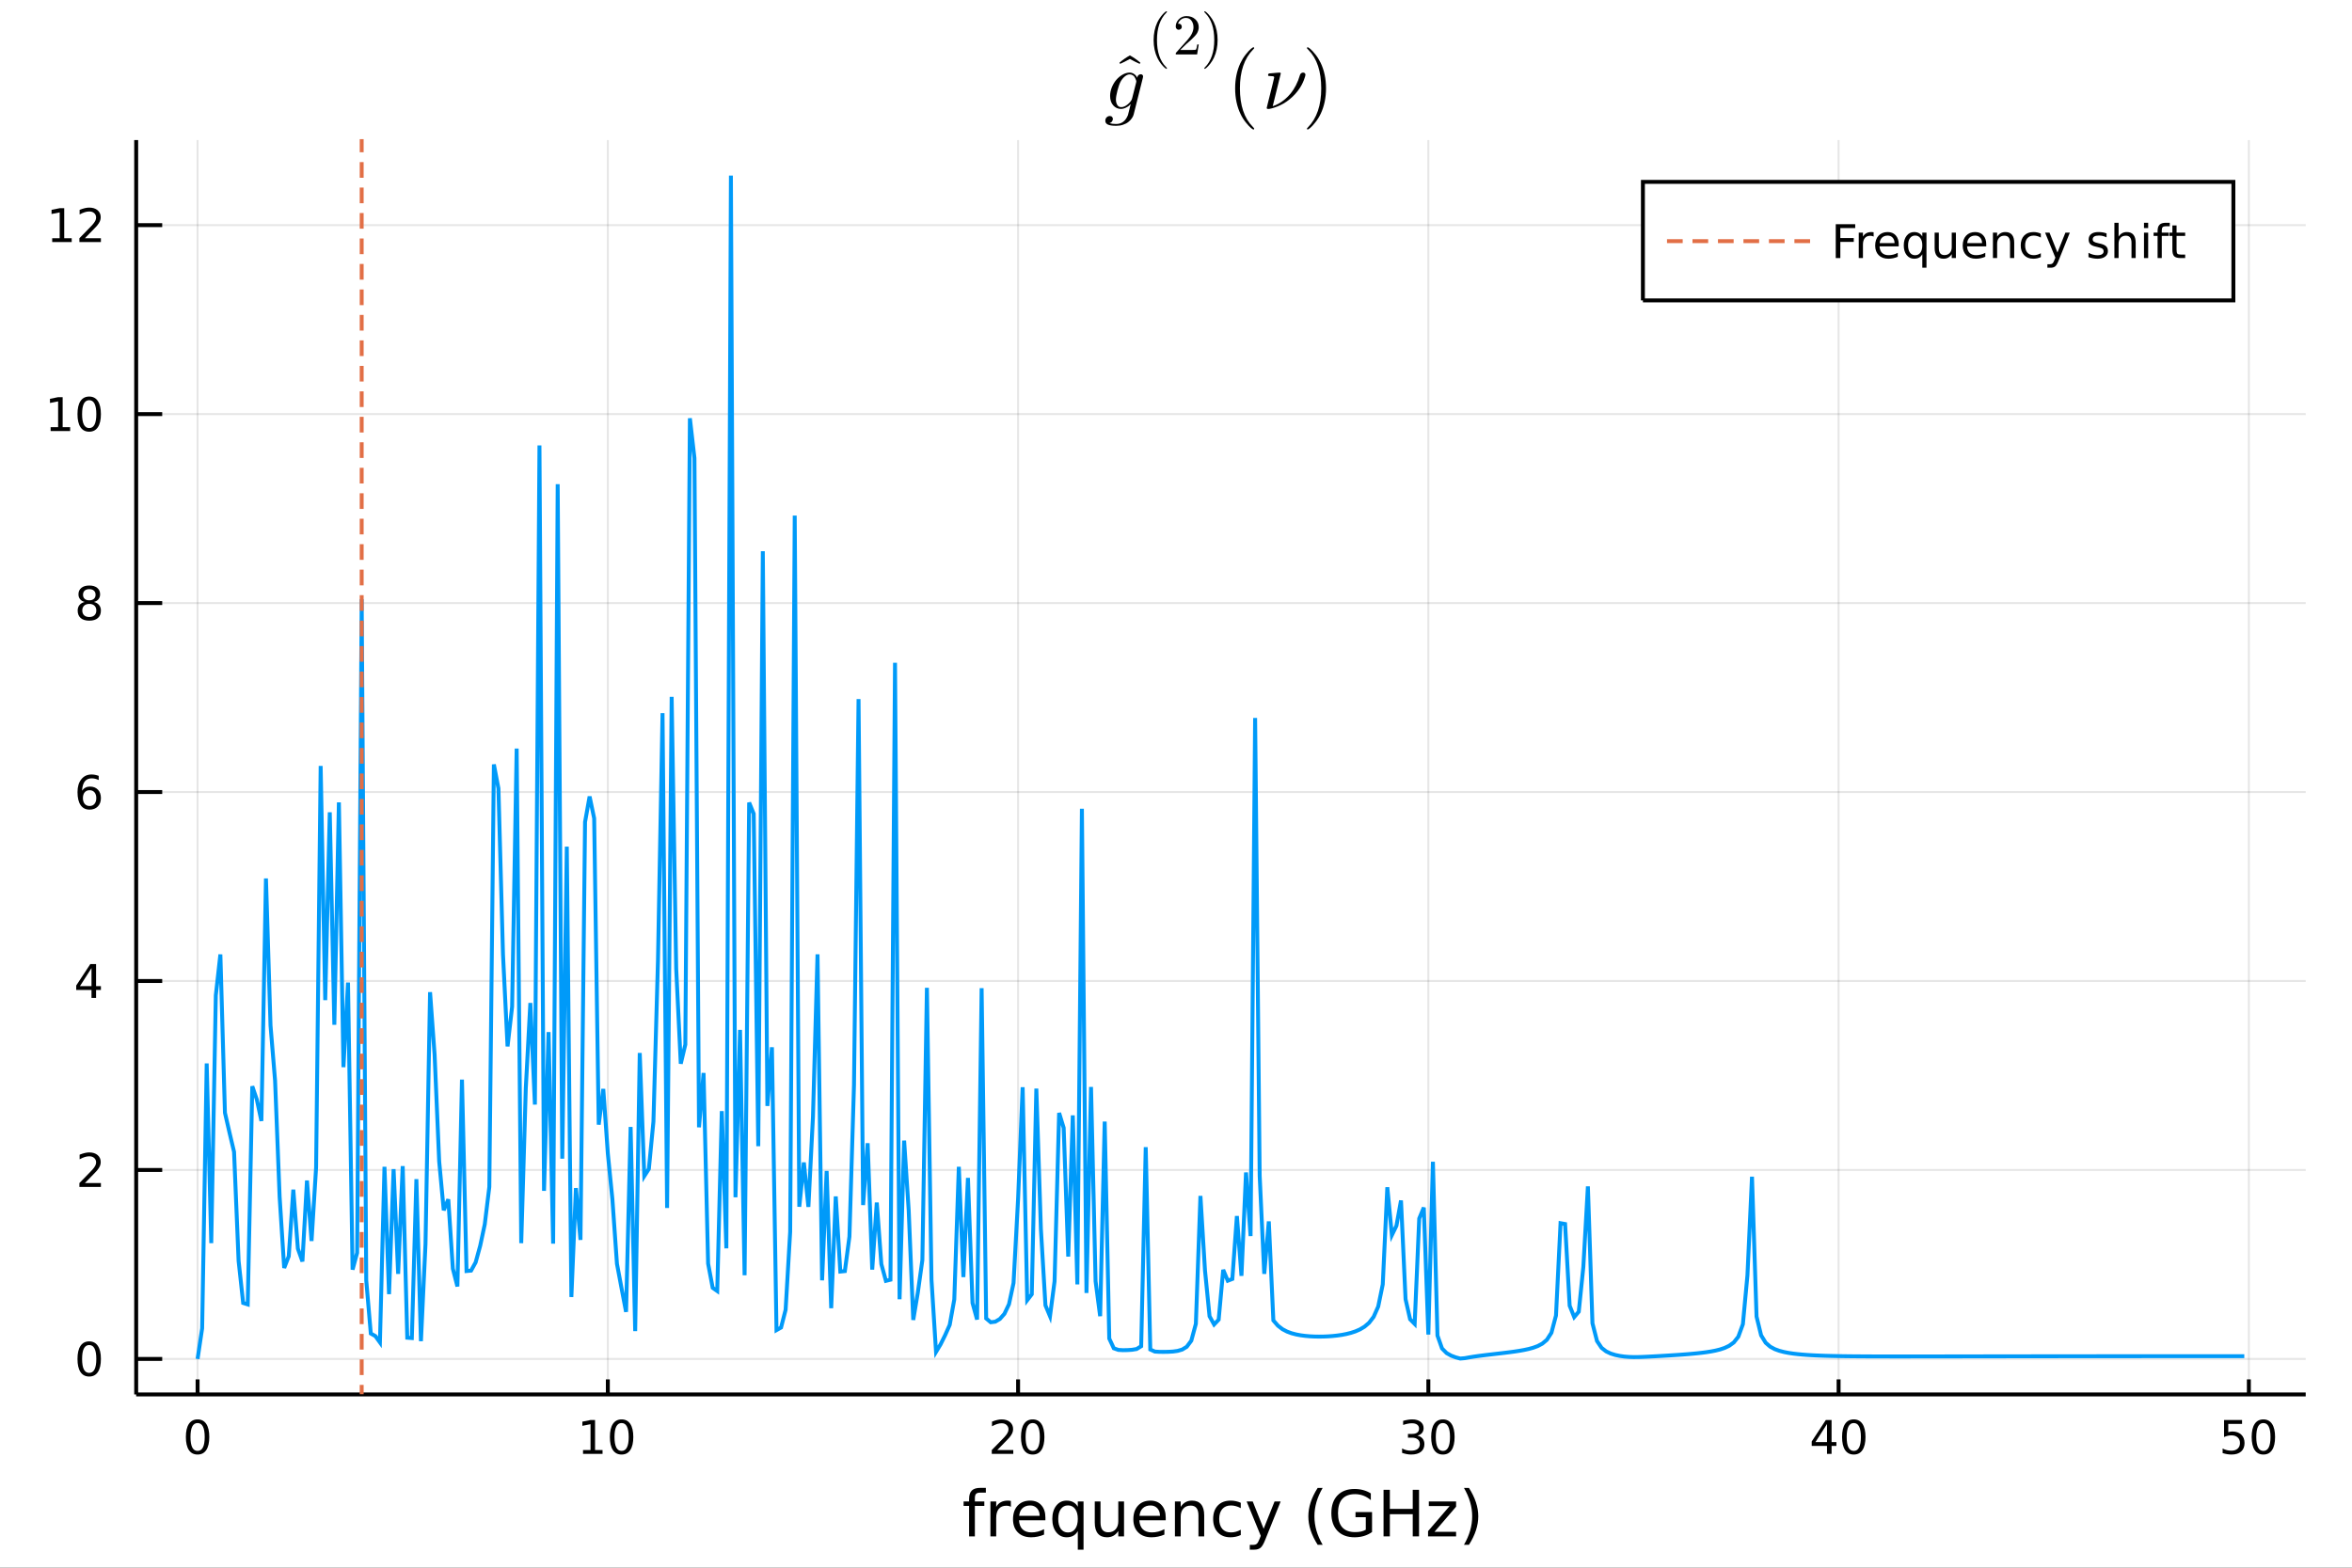 <?xml version="1.0" encoding="utf-8"?>
<svg xmlns="http://www.w3.org/2000/svg" xmlns:xlink="http://www.w3.org/1999/xlink" width="600" height="400" viewBox="0 0 2400 1600">
<rect x="0" y="0" width="2400" height="1600" fill="#333333" stroke="none"/>
<defs>
  <clipPath id="clip600">
    <rect x="0" y="0" width="2400" height="1600"/>
  </clipPath>
</defs>
<path clip-path="url(#clip600)" d="
M0 1600 L2400 1600 L2400 0 L0 0  Z
  " fill="#ffffff" fill-rule="evenodd" fill-opacity="1"/>
<defs>
  <clipPath id="clip601">
    <rect x="480" y="0" width="1681" height="1600"/>
  </clipPath>
</defs>
<defs>
  <clipPath id="clip602">
    <rect x="140" y="123" width="2213" height="1301"/>
  </clipPath>
</defs>
<path clip-path="url(#clip600)" d="
M138.959 1423.18 L2352.76 1423.18 L2352.76 142.953 L138.959 142.953  Z
  " fill="#ffffff" fill-rule="evenodd" fill-opacity="1"/>
<defs>
  <clipPath id="clip603">
    <rect x="138" y="142" width="2215" height="1281"/>
  </clipPath>
</defs>
<polyline clip-path="url(#clip603)" style="stroke:#000000; stroke-width:2; stroke-opacity:0.1; fill:none" points="
  201.614,1423.18 201.614,142.953 
  "/>
<polyline clip-path="url(#clip603)" style="stroke:#000000; stroke-width:2; stroke-opacity:0.1; fill:none" points="
  620.242,1423.18 620.242,142.953 
  "/>
<polyline clip-path="url(#clip603)" style="stroke:#000000; stroke-width:2; stroke-opacity:0.1; fill:none" points="
  1038.87,1423.18 1038.87,142.953 
  "/>
<polyline clip-path="url(#clip603)" style="stroke:#000000; stroke-width:2; stroke-opacity:0.1; fill:none" points="
  1457.5,1423.18 1457.5,142.953 
  "/>
<polyline clip-path="url(#clip603)" style="stroke:#000000; stroke-width:2; stroke-opacity:0.1; fill:none" points="
  1876.12,1423.18 1876.12,142.953 
  "/>
<polyline clip-path="url(#clip603)" style="stroke:#000000; stroke-width:2; stroke-opacity:0.1; fill:none" points="
  2294.75,1423.18 2294.75,142.953 
  "/>
<polyline clip-path="url(#clip600)" style="stroke:#000000; stroke-width:4; stroke-opacity:1; fill:none" points="
  138.959,1423.18 2352.76,1423.18 
  "/>
<polyline clip-path="url(#clip600)" style="stroke:#000000; stroke-width:4; stroke-opacity:1; fill:none" points="
  201.614,1423.18 201.614,1407.82 
  "/>
<polyline clip-path="url(#clip600)" style="stroke:#000000; stroke-width:4; stroke-opacity:1; fill:none" points="
  620.242,1423.18 620.242,1407.82 
  "/>
<polyline clip-path="url(#clip600)" style="stroke:#000000; stroke-width:4; stroke-opacity:1; fill:none" points="
  1038.87,1423.18 1038.87,1407.82 
  "/>
<polyline clip-path="url(#clip600)" style="stroke:#000000; stroke-width:4; stroke-opacity:1; fill:none" points="
  1457.5,1423.18 1457.5,1407.82 
  "/>
<polyline clip-path="url(#clip600)" style="stroke:#000000; stroke-width:4; stroke-opacity:1; fill:none" points="
  1876.12,1423.18 1876.12,1407.82 
  "/>
<polyline clip-path="url(#clip600)" style="stroke:#000000; stroke-width:4; stroke-opacity:1; fill:none" points="
  2294.75,1423.18 2294.75,1407.82 
  "/>
<path clip-path="url(#clip600)" d="M 0 0 M201.614 1452.37 Q198.003 1452.37 196.174 1455.94 Q194.369 1459.48 194.369 1466.61 Q194.369 1473.71 196.174 1477.28 Q198.003 1480.82 201.614 1480.82 Q205.248 1480.82 207.054 1477.28 Q208.883 1473.71 208.883 1466.61 Q208.883 1459.48 207.054 1455.94 Q205.248 1452.37 201.614 1452.37 M201.614 1448.67 Q207.424 1448.67 210.48 1453.27 Q213.558 1457.86 213.558 1466.61 Q213.558 1475.33 210.48 1479.94 Q207.424 1484.52 201.614 1484.52 Q195.804 1484.52 192.725 1479.94 Q189.67 1475.33 189.67 1466.61 Q189.67 1457.86 192.725 1453.27 Q195.804 1448.67 201.614 1448.67 Z" fill="#000000" fill-rule="evenodd" fill-opacity="1" /><path clip-path="url(#clip600)" d="M 0 0 M594.929 1479.92 L602.568 1479.92 L602.568 1453.55 L594.258 1455.22 L594.258 1450.96 L602.522 1449.29 L607.198 1449.29 L607.198 1479.92 L614.837 1479.92 L614.837 1483.85 L594.929 1483.85 L594.929 1479.92 Z" fill="#000000" fill-rule="evenodd" fill-opacity="1" /><path clip-path="url(#clip600)" d="M 0 0 M634.281 1452.37 Q630.67 1452.37 628.841 1455.94 Q627.036 1459.48 627.036 1466.61 Q627.036 1473.71 628.841 1477.28 Q630.67 1480.82 634.281 1480.82 Q637.915 1480.82 639.721 1477.28 Q641.55 1473.71 641.55 1466.61 Q641.55 1459.48 639.721 1455.94 Q637.915 1452.37 634.281 1452.37 M634.281 1448.67 Q640.091 1448.67 643.147 1453.27 Q646.225 1457.86 646.225 1466.61 Q646.225 1475.33 643.147 1479.94 Q640.091 1484.52 634.281 1484.52 Q628.471 1484.52 625.392 1479.94 Q622.337 1475.33 622.337 1466.61 Q622.337 1457.86 625.392 1453.27 Q628.471 1448.67 634.281 1448.67 Z" fill="#000000" fill-rule="evenodd" fill-opacity="1" /><path clip-path="url(#clip600)" d="M 0 0 M1017.64 1479.92 L1033.96 1479.92 L1033.96 1483.85 L1012.02 1483.85 L1012.02 1479.92 Q1014.68 1477.16 1019.26 1472.53 Q1023.87 1467.88 1025.05 1466.54 Q1027.3 1464.01 1028.18 1462.28 Q1029.08 1460.52 1029.08 1458.83 Q1029.08 1456.07 1027.13 1454.34 Q1025.21 1452.6 1022.11 1452.6 Q1019.91 1452.6 1017.46 1453.37 Q1015.03 1454.13 1012.25 1455.68 L1012.25 1450.96 Q1015.07 1449.82 1017.53 1449.25 Q1019.98 1448.67 1022.02 1448.67 Q1027.39 1448.67 1030.58 1451.35 Q1033.78 1454.04 1033.78 1458.53 Q1033.78 1460.66 1032.97 1462.58 Q1032.18 1464.48 1030.07 1467.07 Q1029.49 1467.74 1026.39 1470.96 Q1023.29 1474.15 1017.64 1479.92 Z" fill="#000000" fill-rule="evenodd" fill-opacity="1" /><path clip-path="url(#clip600)" d="M 0 0 M1053.78 1452.37 Q1050.17 1452.37 1048.34 1455.94 Q1046.53 1459.48 1046.53 1466.61 Q1046.53 1473.71 1048.34 1477.28 Q1050.17 1480.82 1053.78 1480.82 Q1057.41 1480.82 1059.22 1477.28 Q1061.05 1473.71 1061.05 1466.61 Q1061.05 1459.48 1059.22 1455.94 Q1057.41 1452.37 1053.78 1452.37 M1053.78 1448.67 Q1059.59 1448.67 1062.64 1453.27 Q1065.72 1457.86 1065.72 1466.61 Q1065.72 1475.33 1062.64 1479.94 Q1059.59 1484.52 1053.78 1484.52 Q1047.97 1484.52 1044.89 1479.94 Q1041.83 1475.33 1041.83 1466.61 Q1041.83 1457.86 1044.89 1453.27 Q1047.97 1448.67 1053.78 1448.67 Z" fill="#000000" fill-rule="evenodd" fill-opacity="1" /><path clip-path="url(#clip600)" d="M 0 0 M1446.34 1465.22 Q1449.7 1465.94 1451.57 1468.2 Q1453.47 1470.47 1453.47 1473.81 Q1453.47 1478.92 1449.95 1481.72 Q1446.43 1484.52 1439.95 1484.52 Q1437.78 1484.52 1435.46 1484.08 Q1433.17 1483.67 1430.71 1482.81 L1430.71 1478.3 Q1432.66 1479.43 1434.97 1480.01 Q1437.29 1480.59 1439.81 1480.59 Q1444.21 1480.59 1446.5 1478.85 Q1448.82 1477.12 1448.82 1473.81 Q1448.82 1470.75 1446.66 1469.04 Q1444.53 1467.3 1440.71 1467.3 L1436.69 1467.3 L1436.69 1463.46 L1440.9 1463.46 Q1444.35 1463.46 1446.18 1462.09 Q1448.01 1460.7 1448.01 1458.11 Q1448.01 1455.45 1446.11 1454.04 Q1444.23 1452.6 1440.71 1452.6 Q1438.79 1452.6 1436.59 1453.02 Q1434.4 1453.44 1431.76 1454.31 L1431.76 1450.15 Q1434.42 1449.41 1436.73 1449.04 Q1439.07 1448.67 1441.13 1448.67 Q1446.46 1448.67 1449.56 1451.1 Q1452.66 1453.5 1452.66 1457.63 Q1452.66 1460.5 1451.02 1462.49 Q1449.37 1464.45 1446.34 1465.22 Z" fill="#000000" fill-rule="evenodd" fill-opacity="1" /><path clip-path="url(#clip600)" d="M 0 0 M1472.34 1452.37 Q1468.72 1452.37 1466.9 1455.94 Q1465.09 1459.48 1465.09 1466.61 Q1465.09 1473.71 1466.9 1477.28 Q1468.72 1480.82 1472.34 1480.82 Q1475.97 1480.82 1477.77 1477.28 Q1479.6 1473.71 1479.6 1466.61 Q1479.6 1459.48 1477.77 1455.94 Q1475.97 1452.37 1472.34 1452.37 M1472.34 1448.67 Q1478.15 1448.67 1481.2 1453.27 Q1484.28 1457.86 1484.28 1466.61 Q1484.28 1475.33 1481.2 1479.94 Q1478.15 1484.52 1472.34 1484.52 Q1466.52 1484.52 1463.45 1479.94 Q1460.39 1475.33 1460.39 1466.61 Q1460.39 1457.86 1463.45 1453.27 Q1466.52 1448.67 1472.34 1448.67 Z" fill="#000000" fill-rule="evenodd" fill-opacity="1" /><path clip-path="url(#clip600)" d="M 0 0 M1864.3 1453.37 L1852.49 1471.81 L1864.3 1471.81 L1864.3 1453.37 M1863.07 1449.29 L1868.95 1449.29 L1868.95 1471.81 L1873.88 1471.81 L1873.88 1475.7 L1868.95 1475.7 L1868.95 1483.85 L1864.3 1483.85 L1864.3 1475.7 L1848.69 1475.7 L1848.69 1471.19 L1863.07 1449.29 Z" fill="#000000" fill-rule="evenodd" fill-opacity="1" /><path clip-path="url(#clip600)" d="M 0 0 M1891.61 1452.37 Q1888 1452.37 1886.17 1455.94 Q1884.37 1459.48 1884.37 1466.61 Q1884.37 1473.71 1886.17 1477.28 Q1888 1480.82 1891.61 1480.82 Q1895.25 1480.82 1897.05 1477.28 Q1898.88 1473.71 1898.88 1466.61 Q1898.88 1459.48 1897.05 1455.94 Q1895.25 1452.37 1891.61 1452.37 M1891.61 1448.67 Q1897.42 1448.67 1900.48 1453.27 Q1903.56 1457.86 1903.56 1466.61 Q1903.56 1475.33 1900.48 1479.94 Q1897.42 1484.52 1891.61 1484.52 Q1885.8 1484.52 1882.72 1479.94 Q1879.67 1475.33 1879.67 1466.61 Q1879.67 1457.86 1882.72 1453.27 Q1885.8 1448.67 1891.61 1448.67 Z" fill="#000000" fill-rule="evenodd" fill-opacity="1" /><path clip-path="url(#clip600)" d="M 0 0 M2269.45 1449.29 L2287.81 1449.29 L2287.81 1453.23 L2273.73 1453.23 L2273.73 1461.7 Q2274.75 1461.35 2275.77 1461.19 Q2276.79 1461 2277.81 1461 Q2283.6 1461 2286.97 1464.18 Q2290.35 1467.35 2290.35 1472.76 Q2290.35 1478.34 2286.88 1481.44 Q2283.41 1484.52 2277.09 1484.52 Q2274.91 1484.52 2272.65 1484.15 Q2270.4 1483.78 2267.99 1483.04 L2267.99 1478.34 Q2270.08 1479.48 2272.3 1480.03 Q2274.52 1480.59 2277 1480.59 Q2281 1480.59 2283.34 1478.48 Q2285.68 1476.38 2285.68 1472.76 Q2285.68 1469.15 2283.34 1467.05 Q2281 1464.94 2277 1464.94 Q2275.12 1464.94 2273.25 1465.36 Q2271.4 1465.77 2269.45 1466.65 L2269.45 1449.29 Z" fill="#000000" fill-rule="evenodd" fill-opacity="1" /><path clip-path="url(#clip600)" d="M 0 0 M2309.57 1452.37 Q2305.96 1452.37 2304.13 1455.94 Q2302.32 1459.48 2302.32 1466.61 Q2302.32 1473.71 2304.13 1477.28 Q2305.96 1480.82 2309.57 1480.82 Q2313.2 1480.82 2315.01 1477.28 Q2316.84 1473.71 2316.84 1466.61 Q2316.84 1459.48 2315.01 1455.94 Q2313.2 1452.37 2309.57 1452.37 M2309.57 1448.67 Q2315.38 1448.67 2318.43 1453.27 Q2321.51 1457.86 2321.51 1466.61 Q2321.51 1475.33 2318.43 1479.94 Q2315.38 1484.52 2309.57 1484.52 Q2303.76 1484.52 2300.68 1479.94 Q2297.62 1475.33 2297.62 1466.61 Q2297.62 1457.86 2300.68 1453.27 Q2303.76 1448.67 2309.57 1448.67 Z" fill="#000000" fill-rule="evenodd" fill-opacity="1" /><path clip-path="url(#clip600)" d="M 0 0 M1005.97 1518.52 L1005.97 1523.39 L1000.36 1523.39 Q997.213 1523.39 995.972 1524.66 Q994.762 1525.93 994.762 1529.24 L994.762 1532.4 L1004.41 1532.4 L1004.41 1536.95 L994.762 1536.95 L994.762 1568.04 L988.874 1568.04 L988.874 1536.95 L983.272 1536.95 L983.272 1532.4 L988.874 1532.4 L988.874 1529.91 Q988.874 1523.96 991.643 1521.26 Q994.412 1518.52 1000.43 1518.52 L1005.97 1518.52 Z" fill="#000000" fill-rule="evenodd" fill-opacity="1" /><path clip-path="url(#clip600)" d="M 0 0 M1031.52 1537.87 Q1030.54 1537.3 1029.36 1537.04 Q1028.21 1536.76 1026.81 1536.76 Q1021.85 1536.76 1019.17 1540 Q1016.53 1543.22 1016.53 1549.27 L1016.53 1568.04 L1010.64 1568.04 L1010.64 1532.4 L1016.53 1532.4 L1016.53 1537.93 Q1018.38 1534.69 1021.34 1533.13 Q1024.3 1531.54 1028.53 1531.54 Q1029.14 1531.54 1029.87 1531.63 Q1030.6 1531.7 1031.49 1531.85 L1031.52 1537.87 Z" fill="#000000" fill-rule="evenodd" fill-opacity="1" /><path clip-path="url(#clip600)" d="M 0 0 M1066.73 1548.76 L1066.73 1551.62 L1039.8 1551.62 Q1040.18 1557.67 1043.43 1560.85 Q1046.71 1564 1052.53 1564 Q1055.9 1564 1059.06 1563.17 Q1062.24 1562.35 1065.36 1560.69 L1065.36 1566.23 Q1062.21 1567.57 1058.9 1568.27 Q1055.59 1568.97 1052.18 1568.97 Q1043.65 1568.97 1038.65 1564 Q1033.69 1559.04 1033.69 1550.57 Q1033.69 1541.82 1038.4 1536.69 Q1043.14 1531.54 1051.16 1531.54 Q1058.36 1531.54 1062.53 1536.18 Q1066.73 1540.8 1066.73 1548.76 M1060.87 1547.04 Q1060.81 1542.23 1058.16 1539.37 Q1055.55 1536.5 1051.23 1536.5 Q1046.32 1536.5 1043.36 1539.27 Q1040.44 1542.04 1039.99 1547.07 L1060.87 1547.04 Z" fill="#000000" fill-rule="evenodd" fill-opacity="1" /><path clip-path="url(#clip600)" d="M 0 0 M1079.84 1550.25 Q1079.84 1556.71 1082.48 1560.4 Q1085.16 1564.07 1089.8 1564.07 Q1094.45 1564.07 1097.12 1560.4 Q1099.8 1556.71 1099.8 1550.25 Q1099.8 1543.79 1097.12 1540.13 Q1094.45 1536.44 1089.8 1536.44 Q1085.16 1536.44 1082.48 1540.13 Q1079.84 1543.79 1079.84 1550.25 M1099.8 1562.7 Q1097.95 1565.88 1095.12 1567.44 Q1092.32 1568.97 1088.37 1568.97 Q1081.91 1568.97 1077.83 1563.81 Q1073.79 1558.65 1073.79 1550.25 Q1073.79 1541.85 1077.83 1536.69 Q1081.91 1531.54 1088.37 1531.54 Q1092.32 1531.54 1095.12 1533.1 Q1097.95 1534.62 1099.8 1537.81 L1099.8 1532.4 L1105.65 1532.4 L1105.65 1581.6 L1099.8 1581.6 L1099.8 1562.7 Z" fill="#000000" fill-rule="evenodd" fill-opacity="1" /><path clip-path="url(#clip600)" d="M 0 0 M1117.11 1553.98 L1117.11 1532.4 L1122.97 1532.4 L1122.97 1553.75 Q1122.97 1558.81 1124.94 1561.36 Q1126.91 1563.87 1130.86 1563.87 Q1135.6 1563.87 1138.34 1560.85 Q1141.11 1557.83 1141.11 1552.61 L1141.11 1532.4 L1146.97 1532.4 L1146.97 1568.04 L1141.11 1568.04 L1141.11 1562.57 Q1138.98 1565.82 1136.14 1567.41 Q1133.34 1568.97 1129.62 1568.97 Q1123.48 1568.97 1120.29 1565.15 Q1117.11 1561.33 1117.11 1553.98 M1131.85 1531.54 L1131.85 1531.54 Z" fill="#000000" fill-rule="evenodd" fill-opacity="1" /><path clip-path="url(#clip600)" d="M 0 0 M1189.52 1548.76 L1189.52 1551.62 L1162.59 1551.62 Q1162.98 1557.67 1166.22 1560.85 Q1169.5 1564 1175.33 1564 Q1178.7 1564 1181.85 1563.17 Q1185.03 1562.35 1188.15 1560.69 L1188.15 1566.23 Q1185 1567.57 1181.69 1568.27 Q1178.38 1568.97 1174.98 1568.97 Q1166.45 1568.97 1161.45 1564 Q1156.48 1559.04 1156.48 1550.57 Q1156.48 1541.82 1161.19 1536.69 Q1165.94 1531.54 1173.96 1531.54 Q1181.15 1531.54 1185.32 1536.18 Q1189.52 1540.8 1189.52 1548.76 M1183.66 1547.04 Q1183.6 1542.23 1180.96 1539.37 Q1178.35 1536.5 1174.02 1536.5 Q1169.12 1536.5 1166.16 1539.27 Q1163.23 1542.04 1162.79 1547.07 L1183.66 1547.04 Z" fill="#000000" fill-rule="evenodd" fill-opacity="1" /><path clip-path="url(#clip600)" d="M 0 0 M1228.77 1546.53 L1228.77 1568.04 L1222.91 1568.04 L1222.91 1546.72 Q1222.91 1541.66 1220.94 1539.14 Q1218.96 1536.63 1215.02 1536.63 Q1210.27 1536.63 1207.54 1539.65 Q1204.8 1542.68 1204.8 1547.9 L1204.8 1568.04 L1198.91 1568.04 L1198.91 1532.4 L1204.8 1532.4 L1204.8 1537.93 Q1206.9 1534.72 1209.73 1533.13 Q1212.6 1531.54 1216.32 1531.54 Q1222.46 1531.54 1225.61 1535.36 Q1228.77 1539.14 1228.77 1546.53 Z" fill="#000000" fill-rule="evenodd" fill-opacity="1" /><path clip-path="url(#clip600)" d="M 0 0 M1266.1 1533.76 L1266.1 1539.24 Q1263.62 1537.87 1261.1 1537.2 Q1258.62 1536.5 1256.07 1536.5 Q1250.38 1536.5 1247.23 1540.13 Q1244.08 1543.73 1244.08 1550.25 Q1244.08 1556.78 1247.23 1560.4 Q1250.38 1564 1256.07 1564 Q1258.62 1564 1261.1 1563.33 Q1263.62 1562.63 1266.1 1561.26 L1266.1 1566.68 Q1263.65 1567.82 1261.01 1568.39 Q1258.4 1568.97 1255.44 1568.97 Q1247.39 1568.97 1242.64 1563.91 Q1237.9 1558.85 1237.9 1550.25 Q1237.9 1541.53 1242.67 1536.53 Q1247.48 1531.54 1255.82 1531.54 Q1258.53 1531.54 1261.1 1532.11 Q1263.68 1532.65 1266.1 1533.76 Z" fill="#000000" fill-rule="evenodd" fill-opacity="1" /><path clip-path="url(#clip600)" d="M 0 0 M1291.12 1571.35 Q1288.64 1577.72 1286.28 1579.66 Q1283.92 1581.6 1279.98 1581.6 L1275.3 1581.6 L1275.3 1576.7 L1278.74 1576.7 Q1281.16 1576.7 1282.49 1575.56 Q1283.83 1574.41 1285.45 1570.14 L1286.5 1567.47 L1272.08 1532.4 L1278.29 1532.4 L1289.43 1560.28 L1300.57 1532.4 L1306.78 1532.4 L1291.12 1571.35 Z" fill="#000000" fill-rule="evenodd" fill-opacity="1" /><path clip-path="url(#clip600)" d="M 0 0 M1349.65 1518.58 Q1345.39 1525.9 1343.32 1533.06 Q1341.25 1540.23 1341.25 1547.58 Q1341.25 1554.93 1343.32 1562.16 Q1345.42 1569.35 1349.65 1576.64 L1344.56 1576.64 Q1339.78 1569.16 1337.4 1561.93 Q1335.04 1554.71 1335.04 1547.58 Q1335.04 1540.48 1337.4 1533.29 Q1339.75 1526.09 1344.56 1518.58 L1349.65 1518.58 Z" fill="#000000" fill-rule="evenodd" fill-opacity="1" /><path clip-path="url(#clip600)" d="M 0 0 M1393.67 1561.26 L1393.67 1548.5 L1383.17 1548.5 L1383.17 1543.22 L1400.04 1543.22 L1400.04 1563.62 Q1396.31 1566.26 1391.82 1567.63 Q1387.34 1568.97 1382.24 1568.97 Q1371.1 1568.97 1364.8 1562.47 Q1358.53 1555.95 1358.53 1544.33 Q1358.53 1532.68 1364.8 1526.19 Q1371.1 1519.66 1382.24 1519.66 Q1386.89 1519.66 1391.06 1520.81 Q1395.26 1521.96 1398.79 1524.18 L1398.79 1531.03 Q1395.23 1528 1391.22 1526.48 Q1387.21 1524.95 1382.78 1524.95 Q1374.06 1524.95 1369.67 1529.82 Q1365.31 1534.69 1365.31 1544.33 Q1365.31 1553.94 1369.67 1558.81 Q1374.06 1563.68 1382.78 1563.68 Q1386.19 1563.68 1388.86 1563.11 Q1391.54 1562.51 1393.67 1561.26 Z" fill="#000000" fill-rule="evenodd" fill-opacity="1" /><path clip-path="url(#clip600)" d="M 0 0 M1411.78 1520.52 L1418.21 1520.52 L1418.21 1540 L1441.57 1540 L1441.57 1520.52 L1448 1520.52 L1448 1568.04 L1441.57 1568.04 L1441.57 1545.41 L1418.21 1545.41 L1418.21 1568.04 L1411.78 1568.04 L1411.78 1520.52 Z" fill="#000000" fill-rule="evenodd" fill-opacity="1" /><path clip-path="url(#clip600)" d="M 0 0 M1457.99 1532.4 L1485.81 1532.4 L1485.81 1537.74 L1463.79 1563.37 L1485.81 1563.37 L1485.81 1568.04 L1457.2 1568.04 L1457.2 1562.7 L1479.22 1537.07 L1457.99 1537.07 L1457.99 1532.4 Z" fill="#000000" fill-rule="evenodd" fill-opacity="1" /><path clip-path="url(#clip600)" d="M 0 0 M1493.83 1518.58 L1498.93 1518.58 Q1503.7 1526.09 1506.06 1533.29 Q1508.44 1540.48 1508.44 1547.58 Q1508.44 1554.71 1506.06 1561.93 Q1503.7 1569.16 1498.93 1576.64 L1493.83 1576.64 Q1498.07 1569.35 1500.14 1562.16 Q1502.24 1554.93 1502.24 1547.58 Q1502.24 1540.23 1500.14 1533.06 Q1498.07 1525.9 1493.83 1518.58 Z" fill="#000000" fill-rule="evenodd" fill-opacity="1" /><polyline clip-path="url(#clip603)" style="stroke:#000000; stroke-width:2; stroke-opacity:0.1; fill:none" points="
  138.959,1386.95 2352.76,1386.95 
  "/>
<polyline clip-path="url(#clip603)" style="stroke:#000000; stroke-width:2; stroke-opacity:0.1; fill:none" points="
  138.959,1194.09 2352.76,1194.09 
  "/>
<polyline clip-path="url(#clip603)" style="stroke:#000000; stroke-width:2; stroke-opacity:0.1; fill:none" points="
  138.959,1001.22 2352.76,1001.22 
  "/>
<polyline clip-path="url(#clip603)" style="stroke:#000000; stroke-width:2; stroke-opacity:0.1; fill:none" points="
  138.959,808.363 2352.76,808.363 
  "/>
<polyline clip-path="url(#clip603)" style="stroke:#000000; stroke-width:2; stroke-opacity:0.1; fill:none" points="
  138.959,615.501 2352.76,615.501 
  "/>
<polyline clip-path="url(#clip603)" style="stroke:#000000; stroke-width:2; stroke-opacity:0.1; fill:none" points="
  138.959,422.64 2352.76,422.64 
  "/>
<polyline clip-path="url(#clip603)" style="stroke:#000000; stroke-width:2; stroke-opacity:0.1; fill:none" points="
  138.959,229.779 2352.76,229.779 
  "/>
<polyline clip-path="url(#clip600)" style="stroke:#000000; stroke-width:4; stroke-opacity:1; fill:none" points="
  138.959,1423.18 138.959,142.953 
  "/>
<polyline clip-path="url(#clip600)" style="stroke:#000000; stroke-width:4; stroke-opacity:1; fill:none" points="
  138.959,1386.95 165.525,1386.95 
  "/>
<polyline clip-path="url(#clip600)" style="stroke:#000000; stroke-width:4; stroke-opacity:1; fill:none" points="
  138.959,1194.09 165.525,1194.09 
  "/>
<polyline clip-path="url(#clip600)" style="stroke:#000000; stroke-width:4; stroke-opacity:1; fill:none" points="
  138.959,1001.22 165.525,1001.22 
  "/>
<polyline clip-path="url(#clip600)" style="stroke:#000000; stroke-width:4; stroke-opacity:1; fill:none" points="
  138.959,808.363 165.525,808.363 
  "/>
<polyline clip-path="url(#clip600)" style="stroke:#000000; stroke-width:4; stroke-opacity:1; fill:none" points="
  138.959,615.501 165.525,615.501 
  "/>
<polyline clip-path="url(#clip600)" style="stroke:#000000; stroke-width:4; stroke-opacity:1; fill:none" points="
  138.959,422.64 165.525,422.64 
  "/>
<polyline clip-path="url(#clip600)" style="stroke:#000000; stroke-width:4; stroke-opacity:1; fill:none" points="
  138.959,229.779 165.525,229.779 
  "/>
<path clip-path="url(#clip600)" d="M 0 0 M91.015 1372.75 Q87.404 1372.75 85.575 1376.31 Q83.77 1379.85 83.77 1386.98 Q83.77 1394.09 85.575 1397.65 Q87.404 1401.19 91.015 1401.19 Q94.649 1401.19 96.455 1397.65 Q98.284 1394.09 98.284 1386.98 Q98.284 1379.85 96.455 1376.31 Q94.649 1372.75 91.015 1372.75 M91.015 1369.04 Q96.825 1369.04 99.881 1373.65 Q102.959 1378.23 102.959 1386.98 Q102.959 1395.71 99.881 1400.31 Q96.825 1404.9 91.015 1404.9 Q85.205 1404.9 82.126 1400.31 Q79.071 1395.71 79.071 1386.98 Q79.071 1378.23 82.126 1373.65 Q85.205 1369.04 91.015 1369.04 Z" fill="#000000" fill-rule="evenodd" fill-opacity="1" /><path clip-path="url(#clip600)" d="M 0 0 M86.64 1207.43 L102.959 1207.43 L102.959 1211.37 L81.015 1211.37 L81.015 1207.43 Q83.677 1204.68 88.26 1200.05 Q92.867 1195.39 94.047 1194.05 Q96.293 1191.53 97.172 1189.79 Q98.075 1188.03 98.075 1186.34 Q98.075 1183.59 96.131 1181.85 Q94.21 1180.12 91.108 1180.12 Q88.909 1180.12 86.455 1180.88 Q84.024 1181.64 81.247 1183.19 L81.247 1178.47 Q84.071 1177.34 86.524 1176.76 Q88.978 1176.18 91.015 1176.18 Q96.385 1176.18 99.58 1178.87 Q102.774 1181.55 102.774 1186.04 Q102.774 1188.17 101.964 1190.09 Q101.177 1191.99 99.071 1194.58 Q98.492 1195.25 95.39 1198.47 Q92.288 1201.67 86.64 1207.43 Z" fill="#000000" fill-rule="evenodd" fill-opacity="1" /><path clip-path="url(#clip600)" d="M 0 0 M93.376 988.018 L81.571 1006.47 L93.376 1006.47 L93.376 988.018 M92.149 983.944 L98.029 983.944 L98.029 1006.47 L102.959 1006.47 L102.959 1010.36 L98.029 1010.36 L98.029 1018.5 L93.376 1018.5 L93.376 1010.36 L77.774 1010.36 L77.774 1005.84 L92.149 983.944 Z" fill="#000000" fill-rule="evenodd" fill-opacity="1" /><path clip-path="url(#clip600)" d="M 0 0 M91.432 806.499 Q88.284 806.499 86.432 808.652 Q84.603 810.805 84.603 814.555 Q84.603 818.282 86.432 820.458 Q88.284 822.61 91.432 822.61 Q94.58 822.61 96.409 820.458 Q98.26 818.282 98.26 814.555 Q98.26 810.805 96.409 808.652 Q94.58 806.499 91.432 806.499 M100.714 791.847 L100.714 796.106 Q98.955 795.273 97.149 794.833 Q95.367 794.393 93.608 794.393 Q88.978 794.393 86.524 797.518 Q84.094 800.643 83.747 806.962 Q85.112 804.948 87.172 803.884 Q89.233 802.796 91.71 802.796 Q96.918 802.796 99.927 805.967 Q102.959 809.115 102.959 814.555 Q102.959 819.879 99.811 823.097 Q96.663 826.314 91.432 826.314 Q85.436 826.314 82.265 821.731 Q79.094 817.124 79.094 808.398 Q79.094 800.203 82.983 795.342 Q86.872 790.458 93.422 790.458 Q95.182 790.458 96.964 790.805 Q98.77 791.152 100.714 791.847 Z" fill="#000000" fill-rule="evenodd" fill-opacity="1" /><path clip-path="url(#clip600)" d="M 0 0 M91.108 616.369 Q87.774 616.369 85.853 618.152 Q83.955 619.934 83.955 623.059 Q83.955 626.184 85.853 627.967 Q87.774 629.749 91.108 629.749 Q94.441 629.749 96.362 627.967 Q98.284 626.161 98.284 623.059 Q98.284 619.934 96.362 618.152 Q94.464 616.369 91.108 616.369 M86.432 614.379 Q83.422 613.638 81.733 611.578 Q80.066 609.518 80.066 606.555 Q80.066 602.411 83.006 600.004 Q85.969 597.596 91.108 597.596 Q96.27 597.596 99.21 600.004 Q102.149 602.411 102.149 606.555 Q102.149 609.518 100.459 611.578 Q98.793 613.638 95.807 614.379 Q99.186 615.166 101.061 617.457 Q102.959 619.749 102.959 623.059 Q102.959 628.082 99.881 630.768 Q96.825 633.453 91.108 633.453 Q85.39 633.453 82.311 630.768 Q79.256 628.082 79.256 623.059 Q79.256 619.749 81.154 617.457 Q83.052 615.166 86.432 614.379 M84.719 606.994 Q84.719 609.68 86.385 611.184 Q88.075 612.689 91.108 612.689 Q94.117 612.689 95.807 611.184 Q97.52 609.68 97.52 606.994 Q97.52 604.309 95.807 602.805 Q94.117 601.3 91.108 601.3 Q88.075 601.3 86.385 602.805 Q84.719 604.309 84.719 606.994 Z" fill="#000000" fill-rule="evenodd" fill-opacity="1" /><path clip-path="url(#clip600)" d="M 0 0 M51.663 435.985 L59.302 435.985 L59.302 409.619 L50.992 411.286 L50.992 407.027 L59.256 405.36 L63.932 405.36 L63.932 435.985 L71.571 435.985 L71.571 439.92 L51.663 439.92 L51.663 435.985 Z" fill="#000000" fill-rule="evenodd" fill-opacity="1" /><path clip-path="url(#clip600)" d="M 0 0 M91.015 408.439 Q87.404 408.439 85.575 412.003 Q83.77 415.545 83.77 422.675 Q83.77 429.781 85.575 433.346 Q87.404 436.888 91.015 436.888 Q94.649 436.888 96.455 433.346 Q98.284 429.781 98.284 422.675 Q98.284 415.545 96.455 412.003 Q94.649 408.439 91.015 408.439 M91.015 404.735 Q96.825 404.735 99.881 409.341 Q102.959 413.925 102.959 422.675 Q102.959 431.402 99.881 436.008 Q96.825 440.591 91.015 440.591 Q85.205 440.591 82.126 436.008 Q79.071 431.402 79.071 422.675 Q79.071 413.925 82.126 409.341 Q85.205 404.735 91.015 404.735 Z" fill="#000000" fill-rule="evenodd" fill-opacity="1" /><path clip-path="url(#clip600)" d="M 0 0 M53.261 243.123 L60.9 243.123 L60.9 216.758 L52.589 218.424 L52.589 214.165 L60.853 212.499 L65.529 212.499 L65.529 243.123 L73.168 243.123 L73.168 247.059 L53.261 247.059 L53.261 243.123 Z" fill="#000000" fill-rule="evenodd" fill-opacity="1" /><path clip-path="url(#clip600)" d="M 0 0 M86.64 243.123 L102.959 243.123 L102.959 247.059 L81.015 247.059 L81.015 243.123 Q83.677 240.369 88.26 235.739 Q92.867 231.086 94.047 229.744 Q96.293 227.221 97.172 225.485 Q98.075 223.725 98.075 222.036 Q98.075 219.281 96.131 217.545 Q94.21 215.809 91.108 215.809 Q88.909 215.809 86.455 216.573 Q84.024 217.337 81.247 218.887 L81.247 214.165 Q84.071 213.031 86.524 212.452 Q88.978 211.874 91.015 211.874 Q96.385 211.874 99.58 214.559 Q102.774 217.244 102.774 221.735 Q102.774 223.864 101.964 225.786 Q101.177 227.684 99.071 230.276 Q98.492 230.948 95.39 234.165 Q92.288 237.36 86.64 243.123 Z" fill="#000000" fill-rule="evenodd" fill-opacity="1" /><path clip-path="url(#clip600)" d="M 0 0 M1163.66 63.991 L1162.94 65.168 Q1158.49 63.245 1152.95 60.175 Q1147.42 63.245 1142.97 65.168 L1142.28 63.991 Q1147.13 59.773 1152.95 56.531 Q1158.84 59.802 1163.66 63.991 Z" fill="#000000" fill-rule="evenodd" fill-opacity="1" /><path clip-path="url(#clip600)" d="M 0 0 M1166.41 78.024 Q1166.41 78.065 1166.16 79.541 L1156.82 116.8 Q1156.33 118.768 1154.93 120.735 Q1153.58 122.744 1151.41 124.465 Q1149.28 126.228 1146 127.293 Q1142.76 128.4 1139.03 128.4 Q1133.09 128.4 1130.46 127.13 Q1127.88 125.9 1127.88 123.277 Q1127.88 120.981 1129.32 119.669 Q1130.75 118.399 1132.39 118.399 Q1133.95 118.399 1134.77 119.301 Q1135.59 120.202 1135.59 121.35 Q1135.59 122.621 1134.73 123.891 Q1133.86 125.203 1132.14 125.695 Q1134.89 126.556 1138.87 126.556 Q1147.27 126.556 1150.88 117.661 Q1150.96 117.538 1150.96 117.497 L1153.74 106.389 L1153.62 106.307 Q1152.92 107.127 1151.82 108.07 Q1150.75 108.971 1148.46 110.078 Q1146.16 111.185 1143.91 111.185 Q1139.19 111.185 1135.96 107.578 Q1132.76 103.93 1132.76 97.904 Q1132.76 93.518 1134.52 89.132 Q1136.32 84.706 1139.11 81.468 Q1141.94 78.188 1145.55 76.139 Q1149.19 74.089 1152.72 74.089 Q1155.18 74.089 1157.27 75.565 Q1159.36 77 1160.51 79.377 Q1160.71 77.409 1161.82 76.59 Q1162.97 75.77 1163.95 75.77 Q1165.06 75.77 1165.71 76.385 Q1166.41 76.959 1166.41 78.024 M1159.52 83.148 Q1159.52 82.902 1159.36 82.246 Q1159.2 81.549 1158.7 80.443 Q1158.25 79.336 1157.56 78.352 Q1156.86 77.368 1155.59 76.672 Q1154.36 75.934 1152.8 75.934 Q1150.26 75.934 1147.72 78.065 Q1145.18 80.156 1143.42 83.394 Q1141.78 86.509 1140.22 92.535 Q1138.7 98.56 1138.7 101.634 Q1138.7 104.667 1140.01 107.004 Q1141.32 109.34 1144.15 109.34 Q1147.43 109.34 1150.96 106.307 Q1154.61 103.151 1155.22 100.445 L1159.28 84.419 Q1159.52 83.435 1159.52 83.148 Z" fill="#000000" fill-rule="evenodd" fill-opacity="1" /><path clip-path="url(#clip600)" d="M 0 0 M1177.17 40.879 Q1177.17 30.951 1180.88 22.946 Q1182.45 19.589 1184.66 16.777 Q1186.87 13.965 1188.34 12.731 Q1189.8 11.497 1190.2 11.497 Q1190.77 11.497 1190.8 12.071 Q1190.8 12.358 1190.03 13.075 Q1180.56 22.716 1180.59 40.879 Q1180.59 59.098 1189.8 68.366 Q1190.8 69.37 1190.8 69.686 Q1190.8 70.26 1190.2 70.26 Q1189.8 70.26 1188.39 69.083 Q1186.99 67.907 1184.81 65.21 Q1182.63 62.513 1181.05 59.213 Q1177.17 51.208 1177.17 40.879 Z" fill="#000000" fill-rule="evenodd" fill-opacity="1" /><path clip-path="url(#clip600)" d="M 0 0 M1199.73 55.569 Q1199.73 54.507 1199.82 54.192 Q1199.93 53.876 1200.39 53.388 L1211.67 40.821 Q1217.84 33.877 1217.84 27.823 Q1217.84 23.892 1215.77 21.081 Q1213.73 18.269 1209.98 18.269 Q1207.39 18.269 1205.21 19.847 Q1203.03 21.425 1202.03 24.237 Q1202.2 24.18 1202.8 24.18 Q1204.27 24.18 1205.07 25.098 Q1205.9 26.016 1205.9 27.25 Q1205.9 28.828 1204.87 29.602 Q1203.86 30.348 1202.86 30.348 Q1202.46 30.348 1201.91 30.262 Q1201.4 30.176 1200.57 29.373 Q1199.73 28.541 1199.73 27.077 Q1199.73 22.974 1202.83 19.703 Q1205.96 16.433 1210.72 16.433 Q1216.12 16.433 1219.65 19.646 Q1223.2 22.831 1223.2 27.823 Q1223.2 29.574 1222.66 31.18 Q1222.14 32.758 1221.42 33.992 Q1220.74 35.226 1218.84 37.206 Q1216.95 39.186 1215.43 40.592 Q1213.91 41.998 1210.49 44.981 L1204.27 51.036 L1214.85 51.036 Q1220.02 51.036 1220.42 50.577 Q1220.99 49.745 1221.71 45.355 L1223.2 45.355 L1221.54 55.569 L1199.73 55.569 Z" fill="#000000" fill-rule="evenodd" fill-opacity="1" /><path clip-path="url(#clip600)" d="M 0 0 M1228.83 69.686 Q1228.83 69.399 1229.57 68.681 Q1239.04 59.041 1239.04 40.879 Q1239.04 22.659 1229.95 13.448 Q1228.83 12.387 1228.83 12.071 Q1228.83 11.497 1229.4 11.497 Q1229.8 11.497 1231.21 12.674 Q1232.64 13.85 1234.79 16.547 Q1236.98 19.244 1238.58 22.544 Q1242.46 30.549 1242.46 40.879 Q1242.46 50.806 1238.75 58.811 Q1237.18 62.168 1234.97 64.98 Q1232.76 67.792 1231.29 69.026 Q1229.83 70.26 1229.4 70.26 Q1228.83 70.26 1228.83 69.686 Z" fill="#000000" fill-rule="evenodd" fill-opacity="1" /><path clip-path="url(#clip600)" d="M 0 0 M1260.35 90.198 Q1260.35 76.016 1265.63 64.58 Q1267.89 59.784 1271.04 55.767 Q1274.2 51.75 1276.29 49.988 Q1278.38 48.225 1278.95 48.225 Q1279.77 48.225 1279.82 49.045 Q1279.82 49.455 1278.71 50.48 Q1265.18 64.252 1265.22 90.198 Q1265.22 116.226 1278.38 129.466 Q1279.82 130.901 1279.82 131.351 Q1279.82 132.171 1278.95 132.171 Q1278.38 132.171 1276.37 130.491 Q1274.36 128.81 1271.25 124.957 Q1268.13 121.104 1265.88 116.39 Q1260.35 104.954 1260.35 90.198 Z" fill="#000000" fill-rule="evenodd" fill-opacity="1" /><path clip-path="url(#clip600)" d="M 0 0 M1332.09 76.344 Q1332.09 76.713 1331.76 77.983 Q1331.47 79.213 1330.53 81.631 Q1329.63 84.009 1328.23 86.673 Q1326.88 89.296 1324.38 92.617 Q1321.88 95.937 1318.77 98.847 Q1312.9 104.339 1306.63 107.291 Q1300.4 110.242 1295.07 111.185 L1293.88 111.185 Q1292.57 111.185 1292.57 110.16 L1293.47 106.389 L1298.6 85.853 Q1300.2 79.582 1300.2 79.049 Q1300.2 78.557 1299.99 78.311 Q1299.83 78.024 1298.84 77.819 Q1297.9 77.615 1296.02 77.615 Q1295.24 77.615 1294.87 77.573 Q1294.54 77.532 1294.25 77.328 Q1293.97 77.082 1293.97 76.59 Q1293.97 75.893 1294.25 75.524 Q1294.58 75.114 1294.83 75.032 Q1295.07 74.95 1295.57 74.909 Q1296.26 74.868 1298.6 74.663 Q1300.93 74.417 1302.94 74.253 Q1304.95 74.089 1305.81 74.089 Q1306.3 74.089 1306.59 74.335 Q1306.88 74.54 1306.88 74.786 L1306.92 74.991 L1298.68 108.397 Q1301.71 107.414 1304.71 105.774 Q1307.74 104.135 1311.02 101.429 Q1314.3 98.683 1317.08 95.281 Q1319.87 91.879 1322.33 87.124 Q1324.83 82.328 1326.39 76.836 Q1326.68 75.729 1327.37 75.073 Q1328.11 74.417 1328.64 74.253 Q1329.18 74.089 1329.67 74.089 Q1330.77 74.089 1331.43 74.704 Q1332.09 75.278 1332.09 76.344 Z" fill="#000000" fill-rule="evenodd" fill-opacity="1" /><path clip-path="url(#clip600)" d="M 0 0 M1333.61 131.351 Q1333.61 130.942 1334.67 129.917 Q1348.2 116.144 1348.2 90.198 Q1348.2 64.17 1335.21 51.012 Q1333.61 49.496 1333.61 49.045 Q1333.61 48.225 1334.43 48.225 Q1335 48.225 1337.01 49.906 Q1339.06 51.586 1342.13 55.439 Q1345.25 59.292 1347.54 64.006 Q1353.08 75.442 1353.08 90.198 Q1353.08 104.38 1347.79 115.816 Q1345.54 120.612 1342.38 124.629 Q1339.22 128.646 1337.13 130.409 Q1335.04 132.171 1334.43 132.171 Q1333.61 132.171 1333.61 131.351 Z" fill="#000000" fill-rule="evenodd" fill-opacity="1" /><polyline clip-path="url(#clip603)" style="stroke:#009af9; stroke-width:4; stroke-opacity:1; fill:none" points="
  201.614,1386.95 206.265,1355.69 210.917,1085.36 215.568,1268.75 220.22,1015.89 224.871,974.103 229.523,1135.67 234.174,1155.89 238.825,1175.61 243.477,1286.97 
  248.128,1329.81 252.78,1331.3 257.431,1108.65 262.083,1122.28 266.734,1144.08 271.385,896.561 276.037,1046.59 280.688,1102.88 285.34,1221.65 289.991,1294.08 
  294.642,1282.14 299.294,1214.14 303.945,1274.36 308.597,1287.47 313.248,1204.87 317.9,1266.57 322.551,1191.49 327.202,781.707 331.854,1020.74 336.505,829.058 
  341.157,1045.93 345.808,818.906 350.459,1089.17 355.111,1002.82 359.762,1295.81 364.414,1278.66 369.065,611.524 373.717,1306.7 378.368,1361 383.019,1363.61 
  387.671,1370.05 392.322,1190.85 396.974,1320.8 401.625,1193.22 406.277,1300.15 410.928,1190.14 415.579,1365.28 420.231,1365.63 424.882,1203.43 429.534,1368.83 
  434.185,1269.58 438.836,1012.61 443.488,1076.64 448.139,1185.29 452.791,1235.21 457.442,1224.05 462.094,1294.83 466.745,1312.97 471.396,1101.86 476.048,1297.23 
  480.699,1296.8 485.351,1288.38 490.002,1271.42 494.653,1249.57 499.305,1211.37 503.956,780.175 508.608,804.66 513.259,974.256 517.911,1067.98 522.562,1027.5 
  527.213,763.984 531.865,1268.79 536.516,1110.94 541.168,1023.65 545.819,1127.35 550.47,454.599 555.122,1215.41 559.773,1053.34 564.425,1269.29 569.076,494.164 
  573.728,1182.55 578.379,864.11 583.03,1323.77 587.682,1212.59 592.333,1265.46 596.985,838.996 601.636,812.911 606.288,835.198 610.939,1147.83 615.59,1111.38 
  620.242,1177.31 624.893,1223.97 629.545,1289.85 634.196,1314.63 638.847,1338.93 643.499,1150.17 648.15,1358.57 652.802,1074.67 657.453,1200.32 662.105,1193.03 
  666.756,1144.78 671.407,980.166 676.059,727.852 680.71,1232.89 685.362,711.204 690.013,988.736 694.664,1085.64 699.316,1066.06 703.967,426.878 708.619,467.524 
  713.27,1150.55 717.922,1095.09 722.573,1289.66 727.224,1314.36 731.876,1317.63 736.527,1134.02 741.179,1274.09 745.83,179.185 750.482,1221.96 755.133,1051.12 
  759.784,1301.56 764.436,819.126 769.087,830.541 773.739,1169.82 778.39,562.576 783.041,1128.75 787.693,1068.85 792.344,1357.53 796.996,1354.9 801.647,1336.74 
  806.299,1257.14 810.95,526.2 815.601,1231.64 820.253,1186.47 824.904,1231.77 829.556,1139.71 834.207,973.995 838.858,1306.73 843.51,1195.11 848.161,1335.15 
  852.813,1221.11 857.464,1297.78 862.116,1297.28 866.767,1262.11 871.418,1107.45 876.07,713.491 880.721,1229.9 885.373,1166.78 890.024,1295.78 894.676,1227.35 
  899.327,1290.14 903.978,1307.25 908.63,1306.09 913.281,676.413 917.933,1326.05 922.584,1164.09 927.235,1235.13 931.887,1347.15 936.538,1319.32 941.19,1286.06 
  945.841,1008.13 950.493,1306.17 955.144,1379.76 959.795,1372.04 964.447,1362.63 969.098,1352.19 973.75,1326.24 978.401,1190.88 983.052,1303.38 987.704,1202.2 
  992.355,1329.81 997.007,1346.74 1001.66,1008.56 1006.31,1345.6 1010.96,1349.52 1015.61,1348.92 1020.26,1346.17 1024.92,1340.91 1029.57,1331.12 1034.22,1309.45 
  1038.87,1223.58 1043.52,1109.63 1048.17,1327 1052.82,1320.97 1057.48,1111.02 1062.13,1254.21 1066.78,1332.23 1071.43,1343.36 1076.08,1307.72 1080.73,1135.88 
  1085.38,1151.08 1090.04,1282.48 1094.69,1138.35 1099.34,1310.86 1103.99,825.405 1108.64,1319.66 1113.29,1109.39 1117.94,1307.64 1122.6,1343.31 1127.25,1144.71 
  1131.9,1366.15 1136.55,1376.1 1141.2,1377.73 1145.85,1378.01 1150.5,1377.92 1155.15,1377.61 1159.81,1376.83 1164.46,1373.96 1169.11,1170.79 1173.76,1377.31 
  1178.41,1379.43 1183.06,1379.71 1187.71,1379.75 1192.37,1379.66 1197.02,1379.39 1201.67,1378.74 1206.32,1377.38 1210.97,1374.54 1215.62,1368.31 1220.27,1351.09 
  1224.93,1220.57 1229.58,1296.61 1234.23,1343.39 1238.88,1351.79 1243.53,1346.87 1248.18,1296.02 1252.83,1307.13 1257.49,1305.31 1262.14,1241.08 1266.79,1302.14 
  1271.44,1196.62 1276.09,1261.53 1280.74,732.764 1285.39,1199.98 1290.05,1300.12 1294.7,1246.59 1299.35,1347.63 1304,1353.01 1308.65,1356.59 1313.3,1359.03 
  1317.95,1360.74 1322.61,1361.96 1327.26,1362.83 1331.91,1363.43 1336.56,1363.84 1341.21,1364.07 1345.86,1364.15 1350.51,1364.09 1355.17,1363.9 1359.82,1363.56 
  1364.47,1363.07 1369.12,1362.4 1373.77,1361.51 1378.42,1360.35 1383.07,1358.83 1387.73,1356.8 1392.38,1354.02 1397.03,1350.05 1401.68,1343.97 1406.33,1333.51 
  1410.98,1310.85 1415.63,1211.72 1420.29,1260.57 1424.94,1251.02 1429.59,1225.23 1434.24,1325.94 1438.89,1346.47 1443.54,1351.2 1448.19,1243.65 1452.85,1232.44 
  1457.5,1362.03 1462.15,1185.74 1466.8,1363.08 1471.45,1376.26 1476.1,1380.96 1480.75,1383.58 1485.41,1385.33 1490.06,1386.57 1494.71,1386.16 1499.36,1385.32 
  1504.01,1384.57 1508.66,1383.91 1513.31,1383.31 1517.97,1382.74 1522.62,1382.2 1527.27,1381.66 1531.92,1381.13 1536.57,1380.57 1541.22,1379.99 1545.87,1379.35 
  1550.53,1378.63 1555.18,1377.8 1559.83,1376.79 1564.48,1375.51 1569.13,1373.8 1573.78,1371.34 1578.43,1367.44 1583.09,1360.22 1587.74,1342.64 1592.39,1248.4 
  1597.04,1249.25 1601.69,1332.61 1606.34,1344.23 1610.99,1338.7 1615.65,1293.04 1620.3,1210.83 1624.95,1350.53 1629.6,1368.66 1634.25,1375.61 1638.9,1379.24 
  1643.55,1381.44 1648.21,1382.89 1652.86,1383.87 1657.51,1384.52 1662.16,1384.9 1666.81,1385.05 1671.46,1385.02 1676.11,1384.88 1680.77,1384.67 1685.42,1384.43 
  1690.07,1384.18 1694.72,1383.91 1699.37,1383.63 1704.02,1383.35 1708.67,1383.05 1713.33,1382.74 1717.98,1382.4 1722.63,1382.04 1727.28,1381.63 1731.93,1381.18 
  1736.58,1380.66 1741.23,1380.06 1745.89,1379.32 1750.54,1378.42 1755.19,1377.26 1759.84,1375.71 1764.49,1373.51 1769.14,1370.14 1773.79,1364.28 1778.45,1351.49 
  1783.1,1301.61 1787.75,1200.97 1792.4,1343.67 1797.05,1362.83 1801.7,1370.41 1806.35,1374.45 1811.01,1376.96 1815.66,1378.65 1820.31,1379.87 1824.96,1380.78 
  1829.61,1381.48 1834.26,1382.03 1838.91,1382.47 1843.57,1382.83 1848.22,1383.12 1852.87,1383.36 1857.52,1383.55 1862.17,1383.72 1866.82,1383.85 1871.47,1383.96 
  1876.12,1384.05 1880.78,1384.13 1885.43,1384.19 1890.08,1384.24 1894.73,1384.28 1899.38,1384.31 1904.03,1384.34 1908.68,1384.36 1913.34,1384.38 1917.99,1384.39 
  1922.64,1384.4 1927.29,1384.4 1931.94,1384.41 1936.59,1384.41 1941.24,1384.41 1945.9,1384.41 1950.55,1384.4 1955.2,1384.4 1959.85,1384.4 1964.5,1384.39 
  1969.15,1384.38 1973.8,1384.38 1978.46,1384.37 1983.11,1384.37 1987.76,1384.36 1992.41,1384.35 1997.06,1384.35 2001.71,1384.34 2006.36,1384.33 2011.02,1384.32 
  2015.67,1384.32 2020.32,1384.31 2024.97,1384.3 2029.62,1384.3 2034.27,1384.29 2038.92,1384.28 2043.58,1384.28 2048.23,1384.27 2052.88,1384.26 2057.53,1384.26 
  2062.18,1384.25 2066.83,1384.25 2071.48,1384.24 2076.14,1384.23 2080.79,1384.23 2085.44,1384.22 2090.09,1384.22 2094.74,1384.21 2099.39,1384.21 2104.04,1384.2 
  2108.7,1384.2 2113.35,1384.2 2118,1384.19 2122.65,1384.19 2127.3,1384.18 2131.95,1384.18 2136.6,1384.18 2141.26,1384.17 2145.91,1384.17 2150.56,1384.16 
  2155.21,1384.16 2159.86,1384.16 2164.51,1384.16 2169.16,1384.15 2173.82,1384.15 2178.47,1384.15 2183.12,1384.15 2187.77,1384.14 2192.42,1384.14 2197.07,1384.14 
  2201.72,1384.14 2206.38,1384.13 2211.03,1384.13 2215.68,1384.13 2220.33,1384.13 2224.98,1384.13 2229.63,1384.13 2234.28,1384.12 2238.94,1384.12 2243.59,1384.12 
  2248.24,1384.12 2252.89,1384.12 2257.54,1384.12 2262.19,1384.12 2266.84,1384.12 2271.5,1384.12 2276.15,1384.12 2280.8,1384.12 2285.45,1384.12 2290.1,1384.12 
  
  "/>
<polyline clip-path="url(#clip603)" style="stroke:#e26f46; stroke-width:4; stroke-opacity:1; fill:none" stroke-dasharray="16, 10" points="
  369.065,2703.41 369.065,-1137.27 
  "/>
<path clip-path="url(#clip600)" d="
M1676.44 306.587 L2278.96 306.587 L2278.96 185.627 L1676.44 185.627  Z
  " fill="#ffffff" fill-rule="evenodd" fill-opacity="1"/>
<polyline clip-path="url(#clip600)" style="stroke:#000000; stroke-width:4; stroke-opacity:1; fill:none" points="
  1676.44,306.587 2278.96,306.587 2278.96,185.627 1676.44,185.627 1676.44,306.587 
  "/>
<polyline clip-path="url(#clip600)" style="stroke:#e26f46; stroke-width:4; stroke-opacity:1; fill:none" stroke-dasharray="16, 10" points="
  1701.03,246.107 1848.62,246.107 
  "/>
<path clip-path="url(#clip600)" d="M 0 0 M1873.22 228.827 L1893.08 228.827 L1893.08 232.762 L1877.89 232.762 L1877.89 242.947 L1891.6 242.947 L1891.6 246.882 L1877.89 246.882 L1877.89 263.387 L1873.22 263.387 L1873.22 228.827 Z" fill="#000000" fill-rule="evenodd" fill-opacity="1" /><path clip-path="url(#clip600)" d="M 0 0 M1911.88 241.442 Q1911.16 241.026 1910.3 240.841 Q1909.47 240.632 1908.45 240.632 Q1904.84 240.632 1902.89 242.993 Q1900.97 245.331 1900.97 249.729 L1900.97 263.387 L1896.69 263.387 L1896.69 237.461 L1900.97 237.461 L1900.97 241.489 Q1902.32 239.128 1904.47 237.993 Q1906.62 236.836 1909.7 236.836 Q1910.14 236.836 1910.67 236.905 Q1911.2 236.952 1911.85 237.067 L1911.88 241.442 Z" fill="#000000" fill-rule="evenodd" fill-opacity="1" /><path clip-path="url(#clip600)" d="M 0 0 M1937.48 249.359 L1937.48 251.442 L1917.89 251.442 Q1918.17 255.841 1920.53 258.155 Q1922.92 260.447 1927.15 260.447 Q1929.61 260.447 1931.9 259.845 Q1934.21 259.243 1936.48 258.04 L1936.48 262.067 Q1934.19 263.04 1931.78 263.549 Q1929.38 264.058 1926.9 264.058 Q1920.69 264.058 1917.06 260.447 Q1913.45 256.836 1913.45 250.679 Q1913.45 244.313 1916.88 240.586 Q1920.32 236.836 1926.16 236.836 Q1931.39 236.836 1934.42 240.216 Q1937.48 243.572 1937.48 249.359 M1933.22 248.109 Q1933.17 244.614 1931.25 242.53 Q1929.35 240.447 1926.2 240.447 Q1922.64 240.447 1920.49 242.461 Q1918.36 244.475 1918.03 248.132 L1933.22 248.109 Z" fill="#000000" fill-rule="evenodd" fill-opacity="1" /><path clip-path="url(#clip600)" d="M 0 0 M1947.01 250.447 Q1947.01 255.146 1948.94 257.831 Q1950.88 260.493 1954.26 260.493 Q1957.64 260.493 1959.58 257.831 Q1961.53 255.146 1961.53 250.447 Q1961.53 245.748 1959.58 243.086 Q1957.64 240.401 1954.26 240.401 Q1950.88 240.401 1948.94 243.086 Q1947.01 245.748 1947.01 250.447 M1961.53 259.498 Q1960.19 261.813 1958.13 262.947 Q1956.09 264.058 1953.22 264.058 Q1948.52 264.058 1945.56 260.308 Q1942.62 256.558 1942.62 250.447 Q1942.62 244.336 1945.56 240.586 Q1948.52 236.836 1953.22 236.836 Q1956.09 236.836 1958.13 237.97 Q1960.19 239.081 1961.53 241.396 L1961.53 237.461 L1965.79 237.461 L1965.79 273.248 L1961.53 273.248 L1961.53 259.498 Z" fill="#000000" fill-rule="evenodd" fill-opacity="1" /><path clip-path="url(#clip600)" d="M 0 0 M1974.12 253.155 L1974.12 237.461 L1978.38 237.461 L1978.38 252.993 Q1978.38 256.674 1979.81 258.526 Q1981.25 260.354 1984.12 260.354 Q1987.57 260.354 1989.56 258.155 Q1991.57 255.956 1991.57 252.16 L1991.57 237.461 L1995.83 237.461 L1995.83 263.387 L1991.57 263.387 L1991.57 259.405 Q1990.02 261.766 1987.96 262.924 Q1985.93 264.058 1983.22 264.058 Q1978.75 264.058 1976.44 261.28 Q1974.12 258.503 1974.12 253.155 M1984.84 236.836 L1984.84 236.836 Z" fill="#000000" fill-rule="evenodd" fill-opacity="1" /><path clip-path="url(#clip600)" d="M 0 0 M2026.78 249.359 L2026.78 251.442 L2007.2 251.442 Q2007.48 255.841 2009.84 258.155 Q2012.22 260.447 2016.46 260.447 Q2018.91 260.447 2021.2 259.845 Q2023.52 259.243 2025.79 258.04 L2025.79 262.067 Q2023.5 263.04 2021.09 263.549 Q2018.68 264.058 2016.2 264.058 Q2010 264.058 2006.37 260.447 Q2002.75 256.836 2002.75 250.679 Q2002.75 244.313 2006.18 240.586 Q2009.63 236.836 2015.46 236.836 Q2020.69 236.836 2023.73 240.216 Q2026.78 243.572 2026.78 249.359 M2022.52 248.109 Q2022.48 244.614 2020.56 242.53 Q2018.66 240.447 2015.51 240.447 Q2011.94 240.447 2009.79 242.461 Q2007.66 244.475 2007.34 248.132 L2022.52 248.109 Z" fill="#000000" fill-rule="evenodd" fill-opacity="1" /><path clip-path="url(#clip600)" d="M 0 0 M2055.32 247.739 L2055.32 263.387 L2051.06 263.387 L2051.06 247.878 Q2051.06 244.197 2049.63 242.368 Q2048.19 240.54 2045.32 240.54 Q2041.87 240.54 2039.88 242.739 Q2037.89 244.938 2037.89 248.734 L2037.89 263.387 L2033.61 263.387 L2033.61 237.461 L2037.89 237.461 L2037.89 241.489 Q2039.42 239.151 2041.48 237.993 Q2043.56 236.836 2046.27 236.836 Q2050.74 236.836 2053.03 239.614 Q2055.32 242.368 2055.32 247.739 Z" fill="#000000" fill-rule="evenodd" fill-opacity="1" /><path clip-path="url(#clip600)" d="M 0 0 M2082.48 238.456 L2082.48 242.438 Q2080.67 241.442 2078.84 240.956 Q2077.04 240.447 2075.18 240.447 Q2071.04 240.447 2068.75 243.086 Q2066.46 245.702 2066.46 250.447 Q2066.46 255.192 2068.75 257.831 Q2071.04 260.447 2075.18 260.447 Q2077.04 260.447 2078.84 259.961 Q2080.67 259.452 2082.48 258.456 L2082.48 262.391 Q2080.69 263.225 2078.77 263.641 Q2076.87 264.058 2074.72 264.058 Q2068.87 264.058 2065.42 260.378 Q2061.97 256.697 2061.97 250.447 Q2061.97 244.104 2065.44 240.47 Q2068.93 236.836 2075 236.836 Q2076.97 236.836 2078.84 237.253 Q2080.72 237.646 2082.48 238.456 Z" fill="#000000" fill-rule="evenodd" fill-opacity="1" /><path clip-path="url(#clip600)" d="M 0 0 M2100.67 265.794 Q2098.87 270.424 2097.15 271.836 Q2095.44 273.248 2092.57 273.248 L2089.17 273.248 L2089.17 269.683 L2091.67 269.683 Q2093.43 269.683 2094.4 268.85 Q2095.37 268.016 2096.55 264.915 L2097.31 262.97 L2086.83 237.461 L2091.34 237.461 L2099.44 257.739 L2107.55 237.461 L2112.06 237.461 L2100.67 265.794 Z" fill="#000000" fill-rule="evenodd" fill-opacity="1" /><path clip-path="url(#clip600)" d="M 0 0 M2149.54 238.225 L2149.54 242.253 Q2147.73 241.327 2145.79 240.864 Q2143.84 240.401 2141.76 240.401 Q2138.59 240.401 2136.99 241.373 Q2135.42 242.345 2135.42 244.29 Q2135.42 245.771 2136.55 246.628 Q2137.68 247.461 2141.11 248.225 L2142.57 248.549 Q2147.11 249.521 2149 251.304 Q2150.93 253.063 2150.93 256.234 Q2150.93 259.845 2148.05 261.952 Q2145.21 264.058 2140.21 264.058 Q2138.12 264.058 2135.86 263.641 Q2133.61 263.248 2131.11 262.438 L2131.11 258.04 Q2133.47 259.266 2135.76 259.891 Q2138.05 260.493 2140.3 260.493 Q2143.31 260.493 2144.93 259.475 Q2146.55 258.433 2146.55 256.558 Q2146.55 254.822 2145.37 253.896 Q2144.21 252.97 2140.25 252.114 L2138.77 251.766 Q2134.81 250.933 2133.05 249.22 Q2131.3 247.484 2131.3 244.475 Q2131.3 240.817 2133.89 238.827 Q2136.48 236.836 2141.25 236.836 Q2143.61 236.836 2145.69 237.183 Q2147.78 237.53 2149.54 238.225 Z" fill="#000000" fill-rule="evenodd" fill-opacity="1" /><path clip-path="url(#clip600)" d="M 0 0 M2179.26 247.739 L2179.26 263.387 L2175 263.387 L2175 247.878 Q2175 244.197 2173.56 242.368 Q2172.13 240.54 2169.26 240.54 Q2165.81 240.54 2163.82 242.739 Q2161.83 244.938 2161.83 248.734 L2161.83 263.387 L2157.55 263.387 L2157.55 227.368 L2161.83 227.368 L2161.83 241.489 Q2163.36 239.151 2165.42 237.993 Q2167.5 236.836 2170.21 236.836 Q2174.67 236.836 2176.97 239.614 Q2179.26 242.368 2179.26 247.739 Z" fill="#000000" fill-rule="evenodd" fill-opacity="1" /><path clip-path="url(#clip600)" d="M 0 0 M2187.75 237.461 L2192.01 237.461 L2192.01 263.387 L2187.75 263.387 L2187.75 237.461 M2187.75 227.368 L2192.01 227.368 L2192.01 232.762 L2187.75 232.762 L2187.75 227.368 Z" fill="#000000" fill-rule="evenodd" fill-opacity="1" /><path clip-path="url(#clip600)" d="M 0 0 M2214.05 227.368 L2214.05 230.91 L2209.98 230.91 Q2207.68 230.91 2206.78 231.836 Q2205.9 232.762 2205.9 235.169 L2205.9 237.461 L2212.92 237.461 L2212.92 240.771 L2205.9 240.771 L2205.9 263.387 L2201.62 263.387 L2201.62 240.771 L2197.55 240.771 L2197.55 237.461 L2201.62 237.461 L2201.62 235.655 Q2201.62 231.327 2203.63 229.359 Q2205.65 227.368 2210.02 227.368 L2214.05 227.368 Z" fill="#000000" fill-rule="evenodd" fill-opacity="1" /><path clip-path="url(#clip600)" d="M 0 0 M2220.99 230.1 L2220.99 237.461 L2229.77 237.461 L2229.77 240.771 L2220.99 240.771 L2220.99 254.845 Q2220.99 258.016 2221.85 258.919 Q2222.73 259.822 2225.39 259.822 L2229.77 259.822 L2229.77 263.387 L2225.39 263.387 Q2220.46 263.387 2218.59 261.558 Q2216.71 259.706 2216.71 254.845 L2216.71 240.771 L2213.59 240.771 L2213.59 237.461 L2216.71 237.461 L2216.71 230.1 L2220.99 230.1 Z" fill="#000000" fill-rule="evenodd" fill-opacity="1" /></svg>
